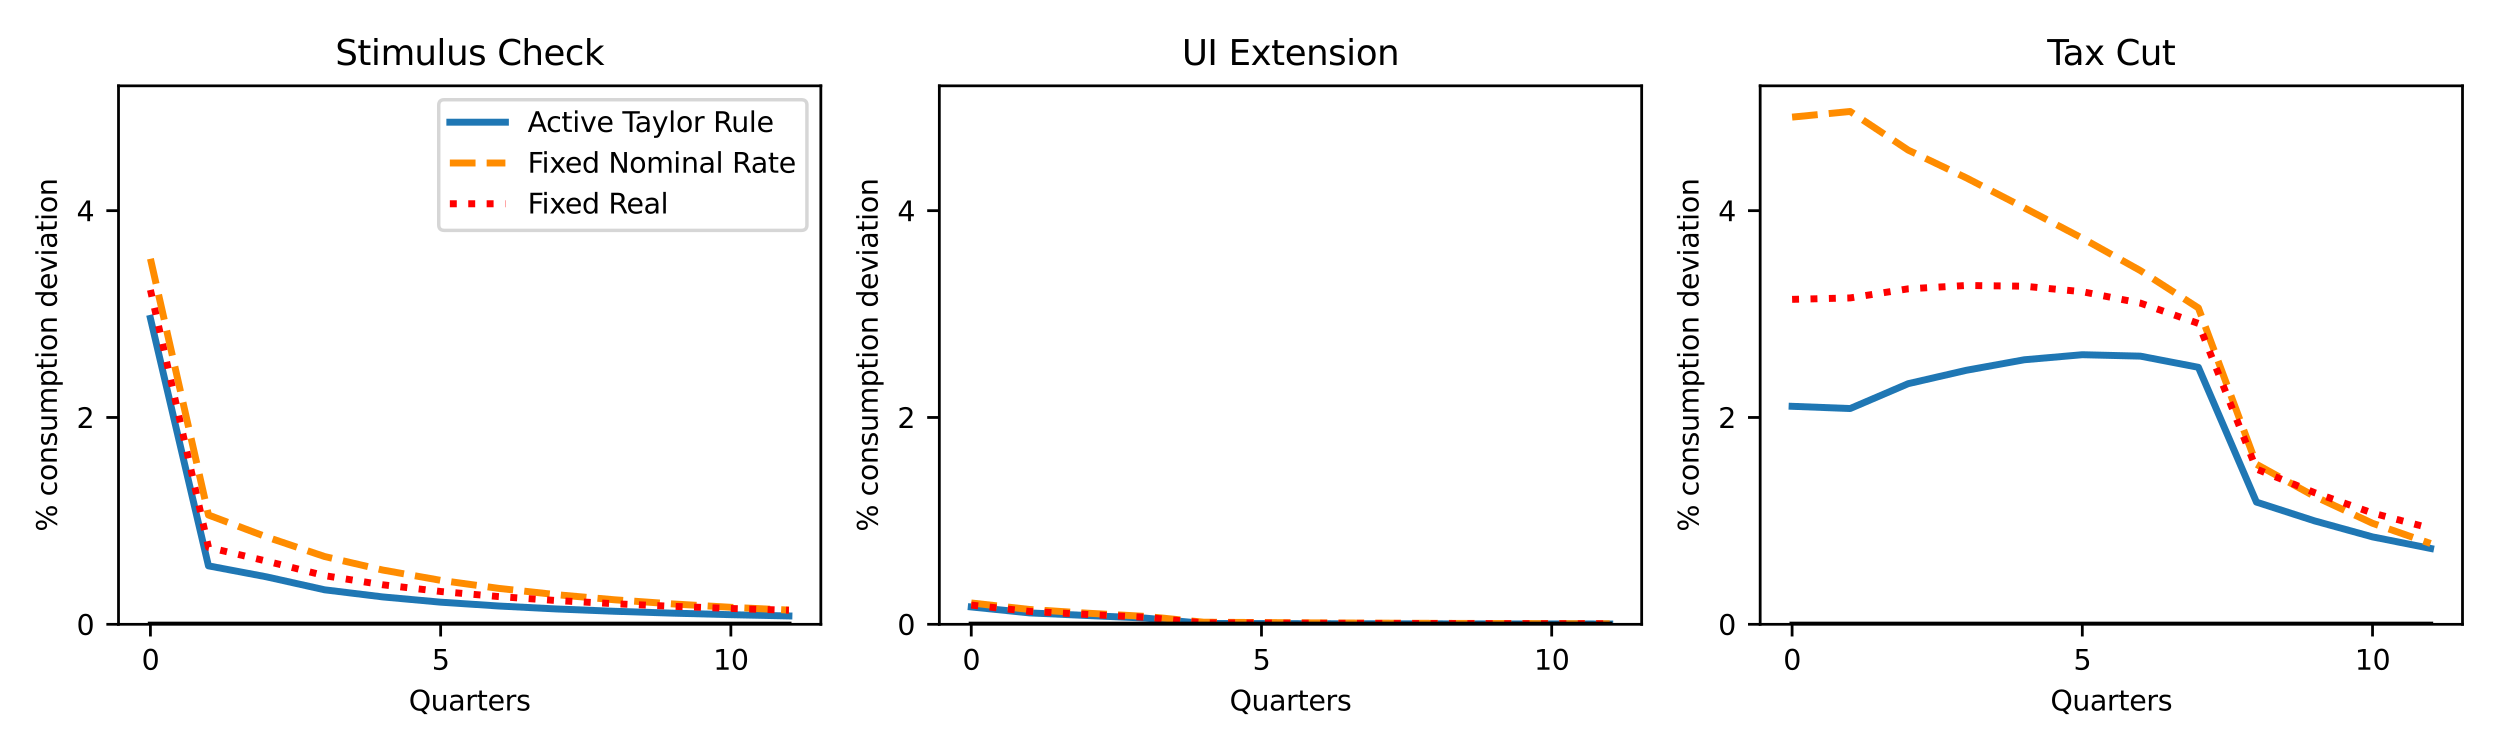 <?xml version="1.0" encoding="utf-8" standalone="no"?>
<!DOCTYPE svg PUBLIC "-//W3C//DTD SVG 1.1//EN"
  "http://www.w3.org/Graphics/SVG/1.1/DTD/svg11.dtd">
<svg xmlns:xlink="http://www.w3.org/1999/xlink" width="720pt" height="216pt" viewBox="0 0 720 216" xmlns="http://www.w3.org/2000/svg" version="1.1">
 <defs>
  <style type="text/css">*{stroke-linejoin: round; stroke-linecap: butt}</style>
 </defs>
 <g id="figure_1">
  <g id="patch_1">
   <path d="M 0 216 
L 720 216 
L 720 0 
L 0 0 
z
" style="fill: #ffffff"/>
  </g>
  <g id="axes_1">
   <g id="patch_2">
    <path d="M 34.13 179.8 
L 236.4 179.8 
L 236.4 24.72 
L 34.13 24.72 
z
" style="fill: #ffffff"/>
   </g>
   <g id="matplotlib.axis_1">
    <g id="xtick_1">
     <g id="line2d_1">
      <defs>
       <path id="m178f4f222a" d="M 0 0 
L 0 3.5 
" style="stroke: #000000; stroke-width: 0.8"/>
      </defs>
      <g>
       <use xlink:href="#m178f4f222a" x="43.324" y="179.8" style="stroke: #000000; stroke-width: 0.8"/>
      </g>
     </g>
     <g id="text_1">
      <!-- 0 -->
      <g transform="translate(40.779 192.879) scale(0.08 -0.08)">
       <defs>
        <path id="DejaVuSans-30" d="M 2034 4250 
Q 1547 4250 1301 3770 
Q 1056 3291 1056 2328 
Q 1056 1369 1301 889 
Q 1547 409 2034 409 
Q 2525 409 2770 889 
Q 3016 1369 3016 2328 
Q 3016 3291 2770 3770 
Q 2525 4250 2034 4250 
z
M 2034 4750 
Q 2819 4750 3233 4129 
Q 3647 3509 3647 2328 
Q 3647 1150 3233 529 
Q 2819 -91 2034 -91 
Q 1250 -91 836 529 
Q 422 1150 422 2328 
Q 422 3509 836 4129 
Q 1250 4750 2034 4750 
z
" transform="scale(0.016)"/>
       </defs>
       <use xlink:href="#DejaVuSans-30"/>
      </g>
     </g>
    </g>
    <g id="xtick_2">
     <g id="line2d_2">
      <g>
       <use xlink:href="#m178f4f222a" x="126.907" y="179.8" style="stroke: #000000; stroke-width: 0.8"/>
      </g>
     </g>
     <g id="text_2">
      <!-- 5 -->
      <g transform="translate(124.362 192.879) scale(0.08 -0.08)">
       <defs>
        <path id="DejaVuSans-35" d="M 691 4666 
L 3169 4666 
L 3169 4134 
L 1269 4134 
L 1269 2991 
Q 1406 3038 1543 3061 
Q 1681 3084 1819 3084 
Q 2600 3084 3056 2656 
Q 3513 2228 3513 1497 
Q 3513 744 3044 326 
Q 2575 -91 1722 -91 
Q 1428 -91 1123 -41 
Q 819 9 494 109 
L 494 744 
Q 775 591 1075 516 
Q 1375 441 1709 441 
Q 2250 441 2565 725 
Q 2881 1009 2881 1497 
Q 2881 1984 2565 2268 
Q 2250 2553 1709 2553 
Q 1456 2553 1204 2497 
Q 953 2441 691 2322 
L 691 4666 
z
" transform="scale(0.016)"/>
       </defs>
       <use xlink:href="#DejaVuSans-35"/>
      </g>
     </g>
    </g>
    <g id="xtick_3">
     <g id="line2d_3">
      <g>
       <use xlink:href="#m178f4f222a" x="210.489" y="179.8" style="stroke: #000000; stroke-width: 0.8"/>
      </g>
     </g>
     <g id="text_3">
      <!-- 10 -->
      <g transform="translate(205.399 192.879) scale(0.08 -0.08)">
       <defs>
        <path id="DejaVuSans-31" d="M 794 531 
L 1825 531 
L 1825 4091 
L 703 3866 
L 703 4441 
L 1819 4666 
L 2450 4666 
L 2450 531 
L 3481 531 
L 3481 0 
L 794 0 
L 794 531 
z
" transform="scale(0.016)"/>
       </defs>
       <use xlink:href="#DejaVuSans-31"/>
       <use xlink:href="#DejaVuSans-30" transform="translate(63.623 0)"/>
      </g>
     </g>
    </g>
    <g id="text_4">
     <!-- Quarters -->
     <g transform="translate(117.728 204.621) scale(0.08 -0.08)">
      <defs>
       <path id="DejaVuSans-51" d="M 2522 4238 
Q 1834 4238 1429 3725 
Q 1025 3213 1025 2328 
Q 1025 1447 1429 934 
Q 1834 422 2522 422 
Q 3209 422 3611 934 
Q 4013 1447 4013 2328 
Q 4013 3213 3611 3725 
Q 3209 4238 2522 4238 
z
M 3406 84 
L 4238 -825 
L 3475 -825 
L 2784 -78 
Q 2681 -84 2626 -87 
Q 2572 -91 2522 -91 
Q 1538 -91 948 567 
Q 359 1225 359 2328 
Q 359 3434 948 4092 
Q 1538 4750 2522 4750 
Q 3503 4750 4090 4092 
Q 4678 3434 4678 2328 
Q 4678 1516 4351 937 
Q 4025 359 3406 84 
z
" transform="scale(0.016)"/>
       <path id="DejaVuSans-75" d="M 544 1381 
L 544 3500 
L 1119 3500 
L 1119 1403 
Q 1119 906 1312 657 
Q 1506 409 1894 409 
Q 2359 409 2629 706 
Q 2900 1003 2900 1516 
L 2900 3500 
L 3475 3500 
L 3475 0 
L 2900 0 
L 2900 538 
Q 2691 219 2414 64 
Q 2138 -91 1772 -91 
Q 1169 -91 856 284 
Q 544 659 544 1381 
z
M 1991 3584 
L 1991 3584 
z
" transform="scale(0.016)"/>
       <path id="DejaVuSans-61" d="M 2194 1759 
Q 1497 1759 1228 1600 
Q 959 1441 959 1056 
Q 959 750 1161 570 
Q 1363 391 1709 391 
Q 2188 391 2477 730 
Q 2766 1069 2766 1631 
L 2766 1759 
L 2194 1759 
z
M 3341 1997 
L 3341 0 
L 2766 0 
L 2766 531 
Q 2569 213 2275 61 
Q 1981 -91 1556 -91 
Q 1019 -91 701 211 
Q 384 513 384 1019 
Q 384 1609 779 1909 
Q 1175 2209 1959 2209 
L 2766 2209 
L 2766 2266 
Q 2766 2663 2505 2880 
Q 2244 3097 1772 3097 
Q 1472 3097 1187 3025 
Q 903 2953 641 2809 
L 641 3341 
Q 956 3463 1253 3523 
Q 1550 3584 1831 3584 
Q 2591 3584 2966 3190 
Q 3341 2797 3341 1997 
z
" transform="scale(0.016)"/>
       <path id="DejaVuSans-72" d="M 2631 2963 
Q 2534 3019 2420 3045 
Q 2306 3072 2169 3072 
Q 1681 3072 1420 2755 
Q 1159 2438 1159 1844 
L 1159 0 
L 581 0 
L 581 3500 
L 1159 3500 
L 1159 2956 
Q 1341 3275 1631 3429 
Q 1922 3584 2338 3584 
Q 2397 3584 2469 3576 
Q 2541 3569 2628 3553 
L 2631 2963 
z
" transform="scale(0.016)"/>
       <path id="DejaVuSans-74" d="M 1172 4494 
L 1172 3500 
L 2356 3500 
L 2356 3053 
L 1172 3053 
L 1172 1153 
Q 1172 725 1289 603 
Q 1406 481 1766 481 
L 2356 481 
L 2356 0 
L 1766 0 
Q 1100 0 847 248 
Q 594 497 594 1153 
L 594 3053 
L 172 3053 
L 172 3500 
L 594 3500 
L 594 4494 
L 1172 4494 
z
" transform="scale(0.016)"/>
       <path id="DejaVuSans-65" d="M 3597 1894 
L 3597 1613 
L 953 1613 
Q 991 1019 1311 708 
Q 1631 397 2203 397 
Q 2534 397 2845 478 
Q 3156 559 3463 722 
L 3463 178 
Q 3153 47 2828 -22 
Q 2503 -91 2169 -91 
Q 1331 -91 842 396 
Q 353 884 353 1716 
Q 353 2575 817 3079 
Q 1281 3584 2069 3584 
Q 2775 3584 3186 3129 
Q 3597 2675 3597 1894 
z
M 3022 2063 
Q 3016 2534 2758 2815 
Q 2500 3097 2075 3097 
Q 1594 3097 1305 2825 
Q 1016 2553 972 2059 
L 3022 2063 
z
" transform="scale(0.016)"/>
       <path id="DejaVuSans-73" d="M 2834 3397 
L 2834 2853 
Q 2591 2978 2328 3040 
Q 2066 3103 1784 3103 
Q 1356 3103 1142 2972 
Q 928 2841 928 2578 
Q 928 2378 1081 2264 
Q 1234 2150 1697 2047 
L 1894 2003 
Q 2506 1872 2764 1633 
Q 3022 1394 3022 966 
Q 3022 478 2636 193 
Q 2250 -91 1575 -91 
Q 1294 -91 989 -36 
Q 684 19 347 128 
L 347 722 
Q 666 556 975 473 
Q 1284 391 1588 391 
Q 1994 391 2212 530 
Q 2431 669 2431 922 
Q 2431 1156 2273 1281 
Q 2116 1406 1581 1522 
L 1381 1569 
Q 847 1681 609 1914 
Q 372 2147 372 2553 
Q 372 3047 722 3315 
Q 1072 3584 1716 3584 
Q 2034 3584 2315 3537 
Q 2597 3491 2834 3397 
z
" transform="scale(0.016)"/>
      </defs>
      <use xlink:href="#DejaVuSans-51"/>
      <use xlink:href="#DejaVuSans-75" transform="translate(78.711 0)"/>
      <use xlink:href="#DejaVuSans-61" transform="translate(142.09 0)"/>
      <use xlink:href="#DejaVuSans-72" transform="translate(203.369 0)"/>
      <use xlink:href="#DejaVuSans-74" transform="translate(244.482 0)"/>
      <use xlink:href="#DejaVuSans-65" transform="translate(283.691 0)"/>
      <use xlink:href="#DejaVuSans-72" transform="translate(345.215 0)"/>
      <use xlink:href="#DejaVuSans-73" transform="translate(386.328 0)"/>
     </g>
    </g>
   </g>
   <g id="matplotlib.axis_2">
    <g id="ytick_1">
     <g id="line2d_4">
      <defs>
       <path id="m75ae67ee2a" d="M 0 0 
L -3.5 0 
" style="stroke: #000000; stroke-width: 0.8"/>
      </defs>
      <g>
       <use xlink:href="#m75ae67ee2a" x="34.13" y="179.8" style="stroke: #000000; stroke-width: 0.8"/>
      </g>
     </g>
     <g id="text_5">
      <!-- 0 -->
      <g transform="translate(22.04 182.839) scale(0.08 -0.08)">
       <use xlink:href="#DejaVuSans-30"/>
      </g>
     </g>
    </g>
    <g id="ytick_2">
     <g id="line2d_5">
      <g>
       <use xlink:href="#m75ae67ee2a" x="34.13" y="120.234" style="stroke: #000000; stroke-width: 0.8"/>
      </g>
     </g>
     <g id="text_6">
      <!-- 2 -->
      <g transform="translate(22.04 123.273) scale(0.08 -0.08)">
       <defs>
        <path id="DejaVuSans-32" d="M 1228 531 
L 3431 531 
L 3431 0 
L 469 0 
L 469 531 
Q 828 903 1448 1529 
Q 2069 2156 2228 2338 
Q 2531 2678 2651 2914 
Q 2772 3150 2772 3378 
Q 2772 3750 2511 3984 
Q 2250 4219 1831 4219 
Q 1534 4219 1204 4116 
Q 875 4013 500 3803 
L 500 4441 
Q 881 4594 1212 4672 
Q 1544 4750 1819 4750 
Q 2544 4750 2975 4387 
Q 3406 4025 3406 3419 
Q 3406 3131 3298 2873 
Q 3191 2616 2906 2266 
Q 2828 2175 2409 1742 
Q 1991 1309 1228 531 
z
" transform="scale(0.016)"/>
       </defs>
       <use xlink:href="#DejaVuSans-32"/>
      </g>
     </g>
    </g>
    <g id="ytick_3">
     <g id="line2d_6">
      <g>
       <use xlink:href="#m75ae67ee2a" x="34.13" y="60.668" style="stroke: #000000; stroke-width: 0.8"/>
      </g>
     </g>
     <g id="text_7">
      <!-- 4 -->
      <g transform="translate(22.04 63.707) scale(0.08 -0.08)">
       <defs>
        <path id="DejaVuSans-34" d="M 2419 4116 
L 825 1625 
L 2419 1625 
L 2419 4116 
z
M 2253 4666 
L 3047 4666 
L 3047 1625 
L 3713 1625 
L 3713 1100 
L 3047 1100 
L 3047 0 
L 2419 0 
L 2419 1100 
L 313 1100 
L 313 1709 
L 2253 4666 
z
" transform="scale(0.016)"/>
       </defs>
       <use xlink:href="#DejaVuSans-34"/>
      </g>
     </g>
    </g>
    <g id="text_8">
     <!-- % consumption deviation -->
     <g transform="translate(16.376 153.094) rotate(-90) scale(0.08 -0.08)">
      <defs>
       <path id="DejaVuSans-25" d="M 4653 2053 
Q 4381 2053 4226 1822 
Q 4072 1591 4072 1178 
Q 4072 772 4226 539 
Q 4381 306 4653 306 
Q 4919 306 5073 539 
Q 5228 772 5228 1178 
Q 5228 1588 5073 1820 
Q 4919 2053 4653 2053 
z
M 4653 2450 
Q 5147 2450 5437 2106 
Q 5728 1763 5728 1178 
Q 5728 594 5436 251 
Q 5144 -91 4653 -91 
Q 4153 -91 3862 251 
Q 3572 594 3572 1178 
Q 3572 1766 3864 2108 
Q 4156 2450 4653 2450 
z
M 1428 4353 
Q 1159 4353 1004 4120 
Q 850 3888 850 3481 
Q 850 3069 1003 2837 
Q 1156 2606 1428 2606 
Q 1700 2606 1854 2837 
Q 2009 3069 2009 3481 
Q 2009 3884 1853 4118 
Q 1697 4353 1428 4353 
z
M 4250 4750 
L 4750 4750 
L 1831 -91 
L 1331 -91 
L 4250 4750 
z
M 1428 4750 
Q 1922 4750 2215 4408 
Q 2509 4066 2509 3481 
Q 2509 2891 2217 2550 
Q 1925 2209 1428 2209 
Q 931 2209 642 2551 
Q 353 2894 353 3481 
Q 353 4063 643 4406 
Q 934 4750 1428 4750 
z
" transform="scale(0.016)"/>
       <path id="DejaVuSans-20" transform="scale(0.016)"/>
       <path id="DejaVuSans-63" d="M 3122 3366 
L 3122 2828 
Q 2878 2963 2633 3030 
Q 2388 3097 2138 3097 
Q 1578 3097 1268 2742 
Q 959 2388 959 1747 
Q 959 1106 1268 751 
Q 1578 397 2138 397 
Q 2388 397 2633 464 
Q 2878 531 3122 666 
L 3122 134 
Q 2881 22 2623 -34 
Q 2366 -91 2075 -91 
Q 1284 -91 818 406 
Q 353 903 353 1747 
Q 353 2603 823 3093 
Q 1294 3584 2113 3584 
Q 2378 3584 2631 3529 
Q 2884 3475 3122 3366 
z
" transform="scale(0.016)"/>
       <path id="DejaVuSans-6f" d="M 1959 3097 
Q 1497 3097 1228 2736 
Q 959 2375 959 1747 
Q 959 1119 1226 758 
Q 1494 397 1959 397 
Q 2419 397 2687 759 
Q 2956 1122 2956 1747 
Q 2956 2369 2687 2733 
Q 2419 3097 1959 3097 
z
M 1959 3584 
Q 2709 3584 3137 3096 
Q 3566 2609 3566 1747 
Q 3566 888 3137 398 
Q 2709 -91 1959 -91 
Q 1206 -91 779 398 
Q 353 888 353 1747 
Q 353 2609 779 3096 
Q 1206 3584 1959 3584 
z
" transform="scale(0.016)"/>
       <path id="DejaVuSans-6e" d="M 3513 2113 
L 3513 0 
L 2938 0 
L 2938 2094 
Q 2938 2591 2744 2837 
Q 2550 3084 2163 3084 
Q 1697 3084 1428 2787 
Q 1159 2491 1159 1978 
L 1159 0 
L 581 0 
L 581 3500 
L 1159 3500 
L 1159 2956 
Q 1366 3272 1645 3428 
Q 1925 3584 2291 3584 
Q 2894 3584 3203 3211 
Q 3513 2838 3513 2113 
z
" transform="scale(0.016)"/>
       <path id="DejaVuSans-6d" d="M 3328 2828 
Q 3544 3216 3844 3400 
Q 4144 3584 4550 3584 
Q 5097 3584 5394 3201 
Q 5691 2819 5691 2113 
L 5691 0 
L 5113 0 
L 5113 2094 
Q 5113 2597 4934 2840 
Q 4756 3084 4391 3084 
Q 3944 3084 3684 2787 
Q 3425 2491 3425 1978 
L 3425 0 
L 2847 0 
L 2847 2094 
Q 2847 2600 2669 2842 
Q 2491 3084 2119 3084 
Q 1678 3084 1418 2786 
Q 1159 2488 1159 1978 
L 1159 0 
L 581 0 
L 581 3500 
L 1159 3500 
L 1159 2956 
Q 1356 3278 1631 3431 
Q 1906 3584 2284 3584 
Q 2666 3584 2933 3390 
Q 3200 3197 3328 2828 
z
" transform="scale(0.016)"/>
       <path id="DejaVuSans-70" d="M 1159 525 
L 1159 -1331 
L 581 -1331 
L 581 3500 
L 1159 3500 
L 1159 2969 
Q 1341 3281 1617 3432 
Q 1894 3584 2278 3584 
Q 2916 3584 3314 3078 
Q 3713 2572 3713 1747 
Q 3713 922 3314 415 
Q 2916 -91 2278 -91 
Q 1894 -91 1617 61 
Q 1341 213 1159 525 
z
M 3116 1747 
Q 3116 2381 2855 2742 
Q 2594 3103 2138 3103 
Q 1681 3103 1420 2742 
Q 1159 2381 1159 1747 
Q 1159 1113 1420 752 
Q 1681 391 2138 391 
Q 2594 391 2855 752 
Q 3116 1113 3116 1747 
z
" transform="scale(0.016)"/>
       <path id="DejaVuSans-69" d="M 603 3500 
L 1178 3500 
L 1178 0 
L 603 0 
L 603 3500 
z
M 603 4863 
L 1178 4863 
L 1178 4134 
L 603 4134 
L 603 4863 
z
" transform="scale(0.016)"/>
       <path id="DejaVuSans-64" d="M 2906 2969 
L 2906 4863 
L 3481 4863 
L 3481 0 
L 2906 0 
L 2906 525 
Q 2725 213 2448 61 
Q 2172 -91 1784 -91 
Q 1150 -91 751 415 
Q 353 922 353 1747 
Q 353 2572 751 3078 
Q 1150 3584 1784 3584 
Q 2172 3584 2448 3432 
Q 2725 3281 2906 2969 
z
M 947 1747 
Q 947 1113 1208 752 
Q 1469 391 1925 391 
Q 2381 391 2643 752 
Q 2906 1113 2906 1747 
Q 2906 2381 2643 2742 
Q 2381 3103 1925 3103 
Q 1469 3103 1208 2742 
Q 947 2381 947 1747 
z
" transform="scale(0.016)"/>
       <path id="DejaVuSans-76" d="M 191 3500 
L 800 3500 
L 1894 563 
L 2988 3500 
L 3597 3500 
L 2284 0 
L 1503 0 
L 191 3500 
z
" transform="scale(0.016)"/>
      </defs>
      <use xlink:href="#DejaVuSans-25"/>
      <use xlink:href="#DejaVuSans-20" transform="translate(95.02 0)"/>
      <use xlink:href="#DejaVuSans-63" transform="translate(126.807 0)"/>
      <use xlink:href="#DejaVuSans-6f" transform="translate(181.787 0)"/>
      <use xlink:href="#DejaVuSans-6e" transform="translate(242.969 0)"/>
      <use xlink:href="#DejaVuSans-73" transform="translate(306.348 0)"/>
      <use xlink:href="#DejaVuSans-75" transform="translate(358.447 0)"/>
      <use xlink:href="#DejaVuSans-6d" transform="translate(421.826 0)"/>
      <use xlink:href="#DejaVuSans-70" transform="translate(519.238 0)"/>
      <use xlink:href="#DejaVuSans-74" transform="translate(582.715 0)"/>
      <use xlink:href="#DejaVuSans-69" transform="translate(621.924 0)"/>
      <use xlink:href="#DejaVuSans-6f" transform="translate(649.707 0)"/>
      <use xlink:href="#DejaVuSans-6e" transform="translate(710.889 0)"/>
      <use xlink:href="#DejaVuSans-20" transform="translate(774.268 0)"/>
      <use xlink:href="#DejaVuSans-64" transform="translate(806.055 0)"/>
      <use xlink:href="#DejaVuSans-65" transform="translate(869.531 0)"/>
      <use xlink:href="#DejaVuSans-76" transform="translate(931.055 0)"/>
      <use xlink:href="#DejaVuSans-69" transform="translate(990.234 0)"/>
      <use xlink:href="#DejaVuSans-61" transform="translate(1018.018 0)"/>
      <use xlink:href="#DejaVuSans-74" transform="translate(1079.297 0)"/>
      <use xlink:href="#DejaVuSans-69" transform="translate(1118.506 0)"/>
      <use xlink:href="#DejaVuSans-6f" transform="translate(1146.289 0)"/>
      <use xlink:href="#DejaVuSans-6e" transform="translate(1207.471 0)"/>
     </g>
    </g>
   </g>
   <g id="line2d_7">
    <path d="M 43.324 91.685 
L 60.041 162.971 
L 76.757 166.133 
L 93.474 169.864 
L 110.19 171.91 
L 126.907 173.429 
L 143.623 174.533 
L 160.34 175.384 
L 177.056 176.053 
L 193.773 176.592 
L 210.489 177.031 
L 227.206 177.396 
" clip-path="url(#pc95a30861e)" style="fill: none; stroke: #1f77b4; stroke-width: 2; stroke-linecap: square"/>
   </g>
   <g id="line2d_8">
    <path d="M 43.324 74.518 
L 60.041 148.324 
L 76.757 154.648 
L 93.474 160.277 
L 110.19 164.167 
L 126.907 167.141 
L 143.623 169.447 
L 160.34 171.275 
L 177.056 172.743 
L 193.773 173.932 
L 210.489 174.904 
L 227.206 175.702 
" clip-path="url(#pc95a30861e)" style="fill: none; stroke-dasharray: 7.4,3.2; stroke-dashoffset: 0; stroke: #ff8c00; stroke-width: 2"/>
   </g>
   <g id="line2d_9">
    <path d="M 43.324 83.501 
L 60.041 157.652 
L 76.757 161.601 
L 93.474 165.787 
L 110.19 168.411 
L 126.907 170.351 
L 143.623 171.815 
L 160.34 172.96 
L 177.056 173.876 
L 193.773 174.621 
L 210.489 175.237 
L 227.206 175.751 
" clip-path="url(#pc95a30861e)" style="fill: none; stroke-dasharray: 2,3.3; stroke-dashoffset: 0; stroke: #ff0000; stroke-width: 2"/>
   </g>
   <g id="line2d_10">
    <path d="M 43.324 179.8 
L 60.041 179.8 
L 76.757 179.8 
L 93.474 179.8 
L 110.19 179.8 
L 126.907 179.8 
L 143.623 179.8 
L 160.34 179.8 
L 177.056 179.8 
L 193.773 179.8 
L 210.489 179.8 
L 227.206 179.8 
" clip-path="url(#pc95a30861e)" style="fill: none; stroke: #000000; stroke-width: 1.5; stroke-linecap: square"/>
   </g>
   <g id="patch_3">
    <path d="M 34.13 179.8 
L 34.13 24.72 
" style="fill: none; stroke: #000000; stroke-width: 0.8; stroke-linejoin: miter; stroke-linecap: square"/>
   </g>
   <g id="patch_4">
    <path d="M 236.4 179.8 
L 236.4 24.72 
" style="fill: none; stroke: #000000; stroke-width: 0.8; stroke-linejoin: miter; stroke-linecap: square"/>
   </g>
   <g id="patch_5">
    <path d="M 34.13 179.8 
L 236.4 179.8 
" style="fill: none; stroke: #000000; stroke-width: 0.8; stroke-linejoin: miter; stroke-linecap: square"/>
   </g>
   <g id="patch_6">
    <path d="M 34.13 24.72 
L 236.4 24.72 
" style="fill: none; stroke: #000000; stroke-width: 0.8; stroke-linejoin: miter; stroke-linecap: square"/>
   </g>
   <g id="text_9">
    <!-- Stimulus Check -->
    <g transform="translate(96.57 18.72) scale(0.1 -0.1)">
     <defs>
      <path id="DejaVuSans-53" d="M 3425 4513 
L 3425 3897 
Q 3066 4069 2747 4153 
Q 2428 4238 2131 4238 
Q 1616 4238 1336 4038 
Q 1056 3838 1056 3469 
Q 1056 3159 1242 3001 
Q 1428 2844 1947 2747 
L 2328 2669 
Q 3034 2534 3370 2195 
Q 3706 1856 3706 1288 
Q 3706 609 3251 259 
Q 2797 -91 1919 -91 
Q 1588 -91 1214 -16 
Q 841 59 441 206 
L 441 856 
Q 825 641 1194 531 
Q 1563 422 1919 422 
Q 2459 422 2753 634 
Q 3047 847 3047 1241 
Q 3047 1584 2836 1778 
Q 2625 1972 2144 2069 
L 1759 2144 
Q 1053 2284 737 2584 
Q 422 2884 422 3419 
Q 422 4038 858 4394 
Q 1294 4750 2059 4750 
Q 2388 4750 2728 4690 
Q 3069 4631 3425 4513 
z
" transform="scale(0.016)"/>
      <path id="DejaVuSans-6c" d="M 603 4863 
L 1178 4863 
L 1178 0 
L 603 0 
L 603 4863 
z
" transform="scale(0.016)"/>
      <path id="DejaVuSans-43" d="M 4122 4306 
L 4122 3641 
Q 3803 3938 3442 4084 
Q 3081 4231 2675 4231 
Q 1875 4231 1450 3742 
Q 1025 3253 1025 2328 
Q 1025 1406 1450 917 
Q 1875 428 2675 428 
Q 3081 428 3442 575 
Q 3803 722 4122 1019 
L 4122 359 
Q 3791 134 3420 21 
Q 3050 -91 2638 -91 
Q 1578 -91 968 557 
Q 359 1206 359 2328 
Q 359 3453 968 4101 
Q 1578 4750 2638 4750 
Q 3056 4750 3426 4639 
Q 3797 4528 4122 4306 
z
" transform="scale(0.016)"/>
      <path id="DejaVuSans-68" d="M 3513 2113 
L 3513 0 
L 2938 0 
L 2938 2094 
Q 2938 2591 2744 2837 
Q 2550 3084 2163 3084 
Q 1697 3084 1428 2787 
Q 1159 2491 1159 1978 
L 1159 0 
L 581 0 
L 581 4863 
L 1159 4863 
L 1159 2956 
Q 1366 3272 1645 3428 
Q 1925 3584 2291 3584 
Q 2894 3584 3203 3211 
Q 3513 2838 3513 2113 
z
" transform="scale(0.016)"/>
      <path id="DejaVuSans-6b" d="M 581 4863 
L 1159 4863 
L 1159 1991 
L 2875 3500 
L 3609 3500 
L 1753 1863 
L 3688 0 
L 2938 0 
L 1159 1709 
L 1159 0 
L 581 0 
L 581 4863 
z
" transform="scale(0.016)"/>
     </defs>
     <use xlink:href="#DejaVuSans-53"/>
     <use xlink:href="#DejaVuSans-74" transform="translate(63.477 0)"/>
     <use xlink:href="#DejaVuSans-69" transform="translate(102.686 0)"/>
     <use xlink:href="#DejaVuSans-6d" transform="translate(130.469 0)"/>
     <use xlink:href="#DejaVuSans-75" transform="translate(227.881 0)"/>
     <use xlink:href="#DejaVuSans-6c" transform="translate(291.26 0)"/>
     <use xlink:href="#DejaVuSans-75" transform="translate(319.043 0)"/>
     <use xlink:href="#DejaVuSans-73" transform="translate(382.422 0)"/>
     <use xlink:href="#DejaVuSans-20" transform="translate(434.521 0)"/>
     <use xlink:href="#DejaVuSans-43" transform="translate(466.309 0)"/>
     <use xlink:href="#DejaVuSans-68" transform="translate(536.133 0)"/>
     <use xlink:href="#DejaVuSans-65" transform="translate(599.512 0)"/>
     <use xlink:href="#DejaVuSans-63" transform="translate(661.035 0)"/>
     <use xlink:href="#DejaVuSans-6b" transform="translate(716.016 0)"/>
    </g>
   </g>
   <g id="legend_1">
    <g id="patch_7">
     <path d="M 127.955 66.347 
L 230.8 66.347 
Q 232.4 66.347 232.4 64.748 
L 232.4 30.32 
Q 232.4 28.72 230.8 28.72 
L 127.955 28.72 
Q 126.355 28.72 126.355 30.32 
L 126.355 64.748 
Q 126.355 66.347 127.955 66.347 
z
" style="fill: #ffffff; opacity: 0.8; stroke: #cccccc; stroke-linejoin: miter"/>
    </g>
    <g id="line2d_11">
     <path d="M 129.555 35.199 
L 137.555 35.199 
L 145.555 35.199 
" style="fill: none; stroke: #1f77b4; stroke-width: 2; stroke-linecap: square"/>
    </g>
    <g id="text_10">
     <!-- Active Taylor Rule -->
     <g transform="translate(151.955 37.999) scale(0.08 -0.08)">
      <defs>
       <path id="DejaVuSans-41" d="M 2188 4044 
L 1331 1722 
L 3047 1722 
L 2188 4044 
z
M 1831 4666 
L 2547 4666 
L 4325 0 
L 3669 0 
L 3244 1197 
L 1141 1197 
L 716 0 
L 50 0 
L 1831 4666 
z
" transform="scale(0.016)"/>
       <path id="DejaVuSans-54" d="M -19 4666 
L 3928 4666 
L 3928 4134 
L 2272 4134 
L 2272 0 
L 1638 0 
L 1638 4134 
L -19 4134 
L -19 4666 
z
" transform="scale(0.016)"/>
       <path id="DejaVuSans-79" d="M 2059 -325 
Q 1816 -950 1584 -1140 
Q 1353 -1331 966 -1331 
L 506 -1331 
L 506 -850 
L 844 -850 
Q 1081 -850 1212 -737 
Q 1344 -625 1503 -206 
L 1606 56 
L 191 3500 
L 800 3500 
L 1894 763 
L 2988 3500 
L 3597 3500 
L 2059 -325 
z
" transform="scale(0.016)"/>
       <path id="DejaVuSans-52" d="M 2841 2188 
Q 3044 2119 3236 1894 
Q 3428 1669 3622 1275 
L 4263 0 
L 3584 0 
L 2988 1197 
Q 2756 1666 2539 1819 
Q 2322 1972 1947 1972 
L 1259 1972 
L 1259 0 
L 628 0 
L 628 4666 
L 2053 4666 
Q 2853 4666 3247 4331 
Q 3641 3997 3641 3322 
Q 3641 2881 3436 2590 
Q 3231 2300 2841 2188 
z
M 1259 4147 
L 1259 2491 
L 2053 2491 
Q 2509 2491 2742 2702 
Q 2975 2913 2975 3322 
Q 2975 3731 2742 3939 
Q 2509 4147 2053 4147 
L 1259 4147 
z
" transform="scale(0.016)"/>
      </defs>
      <use xlink:href="#DejaVuSans-41"/>
      <use xlink:href="#DejaVuSans-63" transform="translate(66.658 0)"/>
      <use xlink:href="#DejaVuSans-74" transform="translate(121.639 0)"/>
      <use xlink:href="#DejaVuSans-69" transform="translate(160.848 0)"/>
      <use xlink:href="#DejaVuSans-76" transform="translate(188.631 0)"/>
      <use xlink:href="#DejaVuSans-65" transform="translate(247.811 0)"/>
      <use xlink:href="#DejaVuSans-20" transform="translate(309.334 0)"/>
      <use xlink:href="#DejaVuSans-54" transform="translate(341.121 0)"/>
      <use xlink:href="#DejaVuSans-61" transform="translate(385.705 0)"/>
      <use xlink:href="#DejaVuSans-79" transform="translate(446.984 0)"/>
      <use xlink:href="#DejaVuSans-6c" transform="translate(506.164 0)"/>
      <use xlink:href="#DejaVuSans-6f" transform="translate(533.947 0)"/>
      <use xlink:href="#DejaVuSans-72" transform="translate(595.129 0)"/>
      <use xlink:href="#DejaVuSans-20" transform="translate(636.242 0)"/>
      <use xlink:href="#DejaVuSans-52" transform="translate(668.029 0)"/>
      <use xlink:href="#DejaVuSans-75" transform="translate(733.012 0)"/>
      <use xlink:href="#DejaVuSans-6c" transform="translate(796.391 0)"/>
      <use xlink:href="#DejaVuSans-65" transform="translate(824.174 0)"/>
     </g>
    </g>
    <g id="line2d_12">
     <path d="M 129.555 46.941 
L 137.555 46.941 
L 145.555 46.941 
" style="fill: none; stroke-dasharray: 7.4,3.2; stroke-dashoffset: 0; stroke: #ff8c00; stroke-width: 2"/>
    </g>
    <g id="text_11">
     <!-- Fixed Nominal Rate -->
     <g transform="translate(151.955 49.741) scale(0.08 -0.08)">
      <defs>
       <path id="DejaVuSans-46" d="M 628 4666 
L 3309 4666 
L 3309 4134 
L 1259 4134 
L 1259 2759 
L 3109 2759 
L 3109 2228 
L 1259 2228 
L 1259 0 
L 628 0 
L 628 4666 
z
" transform="scale(0.016)"/>
       <path id="DejaVuSans-78" d="M 3513 3500 
L 2247 1797 
L 3578 0 
L 2900 0 
L 1881 1375 
L 863 0 
L 184 0 
L 1544 1831 
L 300 3500 
L 978 3500 
L 1906 2253 
L 2834 3500 
L 3513 3500 
z
" transform="scale(0.016)"/>
       <path id="DejaVuSans-4e" d="M 628 4666 
L 1478 4666 
L 3547 763 
L 3547 4666 
L 4159 4666 
L 4159 0 
L 3309 0 
L 1241 3903 
L 1241 0 
L 628 0 
L 628 4666 
z
" transform="scale(0.016)"/>
      </defs>
      <use xlink:href="#DejaVuSans-46"/>
      <use xlink:href="#DejaVuSans-69" transform="translate(50.27 0)"/>
      <use xlink:href="#DejaVuSans-78" transform="translate(78.053 0)"/>
      <use xlink:href="#DejaVuSans-65" transform="translate(134.107 0)"/>
      <use xlink:href="#DejaVuSans-64" transform="translate(195.631 0)"/>
      <use xlink:href="#DejaVuSans-20" transform="translate(259.107 0)"/>
      <use xlink:href="#DejaVuSans-4e" transform="translate(290.895 0)"/>
      <use xlink:href="#DejaVuSans-6f" transform="translate(365.699 0)"/>
      <use xlink:href="#DejaVuSans-6d" transform="translate(426.881 0)"/>
      <use xlink:href="#DejaVuSans-69" transform="translate(524.293 0)"/>
      <use xlink:href="#DejaVuSans-6e" transform="translate(552.076 0)"/>
      <use xlink:href="#DejaVuSans-61" transform="translate(615.455 0)"/>
      <use xlink:href="#DejaVuSans-6c" transform="translate(676.734 0)"/>
      <use xlink:href="#DejaVuSans-20" transform="translate(704.518 0)"/>
      <use xlink:href="#DejaVuSans-52" transform="translate(736.305 0)"/>
      <use xlink:href="#DejaVuSans-61" transform="translate(803.537 0)"/>
      <use xlink:href="#DejaVuSans-74" transform="translate(864.816 0)"/>
      <use xlink:href="#DejaVuSans-65" transform="translate(904.025 0)"/>
     </g>
    </g>
    <g id="line2d_13">
     <path d="M 129.555 58.684 
L 137.555 58.684 
L 145.555 58.684 
" style="fill: none; stroke-dasharray: 2,3.3; stroke-dashoffset: 0; stroke: #ff0000; stroke-width: 2"/>
    </g>
    <g id="text_12">
     <!-- Fixed Real  -->
     <g transform="translate(151.955 61.484) scale(0.08 -0.08)">
      <use xlink:href="#DejaVuSans-46"/>
      <use xlink:href="#DejaVuSans-69" transform="translate(50.27 0)"/>
      <use xlink:href="#DejaVuSans-78" transform="translate(78.053 0)"/>
      <use xlink:href="#DejaVuSans-65" transform="translate(134.107 0)"/>
      <use xlink:href="#DejaVuSans-64" transform="translate(195.631 0)"/>
      <use xlink:href="#DejaVuSans-20" transform="translate(259.107 0)"/>
      <use xlink:href="#DejaVuSans-52" transform="translate(290.895 0)"/>
      <use xlink:href="#DejaVuSans-65" transform="translate(355.877 0)"/>
      <use xlink:href="#DejaVuSans-61" transform="translate(417.4 0)"/>
      <use xlink:href="#DejaVuSans-6c" transform="translate(478.68 0)"/>
      <use xlink:href="#DejaVuSans-20" transform="translate(506.463 0)"/>
     </g>
    </g>
   </g>
  </g>
  <g id="axes_2">
   <g id="patch_8">
    <path d="M 270.53 179.8 
L 472.8 179.8 
L 472.8 24.72 
L 270.53 24.72 
z
" style="fill: #ffffff"/>
   </g>
   <g id="matplotlib.axis_3">
    <g id="xtick_4">
     <g id="line2d_14">
      <g>
       <use xlink:href="#m178f4f222a" x="279.724" y="179.8" style="stroke: #000000; stroke-width: 0.8"/>
      </g>
     </g>
     <g id="text_13">
      <!-- 0 -->
      <g transform="translate(277.179 192.879) scale(0.08 -0.08)">
       <use xlink:href="#DejaVuSans-30"/>
      </g>
     </g>
    </g>
    <g id="xtick_5">
     <g id="line2d_15">
      <g>
       <use xlink:href="#m178f4f222a" x="363.307" y="179.8" style="stroke: #000000; stroke-width: 0.8"/>
      </g>
     </g>
     <g id="text_14">
      <!-- 5 -->
      <g transform="translate(360.762 192.879) scale(0.08 -0.08)">
       <use xlink:href="#DejaVuSans-35"/>
      </g>
     </g>
    </g>
    <g id="xtick_6">
     <g id="line2d_16">
      <g>
       <use xlink:href="#m178f4f222a" x="446.889" y="179.8" style="stroke: #000000; stroke-width: 0.8"/>
      </g>
     </g>
     <g id="text_15">
      <!-- 10 -->
      <g transform="translate(441.799 192.879) scale(0.08 -0.08)">
       <use xlink:href="#DejaVuSans-31"/>
       <use xlink:href="#DejaVuSans-30" transform="translate(63.623 0)"/>
      </g>
     </g>
    </g>
    <g id="text_16">
     <!-- Quarters -->
     <g transform="translate(354.128 204.621) scale(0.08 -0.08)">
      <use xlink:href="#DejaVuSans-51"/>
      <use xlink:href="#DejaVuSans-75" transform="translate(78.711 0)"/>
      <use xlink:href="#DejaVuSans-61" transform="translate(142.09 0)"/>
      <use xlink:href="#DejaVuSans-72" transform="translate(203.369 0)"/>
      <use xlink:href="#DejaVuSans-74" transform="translate(244.482 0)"/>
      <use xlink:href="#DejaVuSans-65" transform="translate(283.691 0)"/>
      <use xlink:href="#DejaVuSans-72" transform="translate(345.215 0)"/>
      <use xlink:href="#DejaVuSans-73" transform="translate(386.328 0)"/>
     </g>
    </g>
   </g>
   <g id="matplotlib.axis_4">
    <g id="ytick_4">
     <g id="line2d_17">
      <g>
       <use xlink:href="#m75ae67ee2a" x="270.53" y="179.8" style="stroke: #000000; stroke-width: 0.8"/>
      </g>
     </g>
     <g id="text_17">
      <!-- 0 -->
      <g transform="translate(258.44 182.839) scale(0.08 -0.08)">
       <use xlink:href="#DejaVuSans-30"/>
      </g>
     </g>
    </g>
    <g id="ytick_5">
     <g id="line2d_18">
      <g>
       <use xlink:href="#m75ae67ee2a" x="270.53" y="120.234" style="stroke: #000000; stroke-width: 0.8"/>
      </g>
     </g>
     <g id="text_18">
      <!-- 2 -->
      <g transform="translate(258.44 123.273) scale(0.08 -0.08)">
       <use xlink:href="#DejaVuSans-32"/>
      </g>
     </g>
    </g>
    <g id="ytick_6">
     <g id="line2d_19">
      <g>
       <use xlink:href="#m75ae67ee2a" x="270.53" y="60.668" style="stroke: #000000; stroke-width: 0.8"/>
      </g>
     </g>
     <g id="text_19">
      <!-- 4 -->
      <g transform="translate(258.44 63.707) scale(0.08 -0.08)">
       <use xlink:href="#DejaVuSans-34"/>
      </g>
     </g>
    </g>
    <g id="text_20">
     <!-- % consumption deviation -->
     <g transform="translate(252.776 153.094) rotate(-90) scale(0.08 -0.08)">
      <use xlink:href="#DejaVuSans-25"/>
      <use xlink:href="#DejaVuSans-20" transform="translate(95.02 0)"/>
      <use xlink:href="#DejaVuSans-63" transform="translate(126.807 0)"/>
      <use xlink:href="#DejaVuSans-6f" transform="translate(181.787 0)"/>
      <use xlink:href="#DejaVuSans-6e" transform="translate(242.969 0)"/>
      <use xlink:href="#DejaVuSans-73" transform="translate(306.348 0)"/>
      <use xlink:href="#DejaVuSans-75" transform="translate(358.447 0)"/>
      <use xlink:href="#DejaVuSans-6d" transform="translate(421.826 0)"/>
      <use xlink:href="#DejaVuSans-70" transform="translate(519.238 0)"/>
      <use xlink:href="#DejaVuSans-74" transform="translate(582.715 0)"/>
      <use xlink:href="#DejaVuSans-69" transform="translate(621.924 0)"/>
      <use xlink:href="#DejaVuSans-6f" transform="translate(649.707 0)"/>
      <use xlink:href="#DejaVuSans-6e" transform="translate(710.889 0)"/>
      <use xlink:href="#DejaVuSans-20" transform="translate(774.268 0)"/>
      <use xlink:href="#DejaVuSans-64" transform="translate(806.055 0)"/>
      <use xlink:href="#DejaVuSans-65" transform="translate(869.531 0)"/>
      <use xlink:href="#DejaVuSans-76" transform="translate(931.055 0)"/>
      <use xlink:href="#DejaVuSans-69" transform="translate(990.234 0)"/>
      <use xlink:href="#DejaVuSans-61" transform="translate(1018.018 0)"/>
      <use xlink:href="#DejaVuSans-74" transform="translate(1079.297 0)"/>
      <use xlink:href="#DejaVuSans-69" transform="translate(1118.506 0)"/>
      <use xlink:href="#DejaVuSans-6f" transform="translate(1146.289 0)"/>
      <use xlink:href="#DejaVuSans-6e" transform="translate(1207.471 0)"/>
     </g>
    </g>
   </g>
   <g id="line2d_20">
    <path d="M 279.724 174.804 
L 296.441 176.513 
L 313.157 177.271 
L 329.874 178.013 
L 346.59 179.541 
L 363.307 179.582 
L 380.023 179.623 
L 396.74 179.645 
L 413.456 179.664 
L 430.173 179.68 
L 446.889 179.695 
L 463.606 179.707 
" clip-path="url(#p8ccdfadc8c)" style="fill: none; stroke: #1f77b4; stroke-width: 2; stroke-linecap: square"/>
   </g>
   <g id="line2d_21">
    <path d="M 279.724 173.656 
L 296.441 175.523 
L 313.157 176.595 
L 329.874 177.516 
L 346.59 179.187 
L 363.307 179.293 
L 380.023 179.394 
L 396.74 179.462 
L 413.456 179.518 
L 430.173 179.564 
L 446.889 179.602 
L 463.606 179.633 
" clip-path="url(#p8ccdfadc8c)" style="fill: none; stroke-dasharray: 7.4,3.2; stroke-dashoffset: 0; stroke: #ff8c00; stroke-width: 2"/>
   </g>
   <g id="line2d_22">
    <path d="M 279.724 174.265 
L 296.441 176.084 
L 313.157 176.963 
L 329.874 177.776 
L 346.59 179.386 
L 363.307 179.441 
L 380.023 179.5 
L 396.74 179.536 
L 413.456 179.567 
L 430.173 179.592 
L 446.889 179.614 
L 463.606 179.633 
" clip-path="url(#p8ccdfadc8c)" style="fill: none; stroke-dasharray: 2,3.3; stroke-dashoffset: 0; stroke: #ff0000; stroke-width: 2"/>
   </g>
   <g id="line2d_23">
    <path d="M 279.724 179.8 
L 296.441 179.8 
L 313.157 179.8 
L 329.874 179.8 
L 346.59 179.8 
L 363.307 179.8 
L 380.023 179.8 
L 396.74 179.8 
L 413.456 179.8 
L 430.173 179.8 
L 446.889 179.8 
L 463.606 179.8 
" clip-path="url(#p8ccdfadc8c)" style="fill: none; stroke: #000000; stroke-width: 1.5; stroke-linecap: square"/>
   </g>
   <g id="patch_9">
    <path d="M 270.53 179.8 
L 270.53 24.72 
" style="fill: none; stroke: #000000; stroke-width: 0.8; stroke-linejoin: miter; stroke-linecap: square"/>
   </g>
   <g id="patch_10">
    <path d="M 472.8 179.8 
L 472.8 24.72 
" style="fill: none; stroke: #000000; stroke-width: 0.8; stroke-linejoin: miter; stroke-linecap: square"/>
   </g>
   <g id="patch_11">
    <path d="M 270.53 179.8 
L 472.8 179.8 
" style="fill: none; stroke: #000000; stroke-width: 0.8; stroke-linejoin: miter; stroke-linecap: square"/>
   </g>
   <g id="patch_12">
    <path d="M 270.53 24.72 
L 472.8 24.72 
" style="fill: none; stroke: #000000; stroke-width: 0.8; stroke-linejoin: miter; stroke-linecap: square"/>
   </g>
   <g id="text_21">
    <!-- UI Extension -->
    <g transform="translate(340.395 18.72) scale(0.1 -0.1)">
     <defs>
      <path id="DejaVuSans-55" d="M 556 4666 
L 1191 4666 
L 1191 1831 
Q 1191 1081 1462 751 
Q 1734 422 2344 422 
Q 2950 422 3222 751 
Q 3494 1081 3494 1831 
L 3494 4666 
L 4128 4666 
L 4128 1753 
Q 4128 841 3676 375 
Q 3225 -91 2344 -91 
Q 1459 -91 1007 375 
Q 556 841 556 1753 
L 556 4666 
z
" transform="scale(0.016)"/>
      <path id="DejaVuSans-49" d="M 628 4666 
L 1259 4666 
L 1259 0 
L 628 0 
L 628 4666 
z
" transform="scale(0.016)"/>
      <path id="DejaVuSans-45" d="M 628 4666 
L 3578 4666 
L 3578 4134 
L 1259 4134 
L 1259 2753 
L 3481 2753 
L 3481 2222 
L 1259 2222 
L 1259 531 
L 3634 531 
L 3634 0 
L 628 0 
L 628 4666 
z
" transform="scale(0.016)"/>
     </defs>
     <use xlink:href="#DejaVuSans-55"/>
     <use xlink:href="#DejaVuSans-49" transform="translate(73.193 0)"/>
     <use xlink:href="#DejaVuSans-20" transform="translate(102.686 0)"/>
     <use xlink:href="#DejaVuSans-45" transform="translate(134.473 0)"/>
     <use xlink:href="#DejaVuSans-78" transform="translate(197.656 0)"/>
     <use xlink:href="#DejaVuSans-74" transform="translate(256.836 0)"/>
     <use xlink:href="#DejaVuSans-65" transform="translate(296.045 0)"/>
     <use xlink:href="#DejaVuSans-6e" transform="translate(357.568 0)"/>
     <use xlink:href="#DejaVuSans-73" transform="translate(420.947 0)"/>
     <use xlink:href="#DejaVuSans-69" transform="translate(473.047 0)"/>
     <use xlink:href="#DejaVuSans-6f" transform="translate(500.83 0)"/>
     <use xlink:href="#DejaVuSans-6e" transform="translate(562.012 0)"/>
    </g>
   </g>
  </g>
  <g id="axes_3">
   <g id="patch_13">
    <path d="M 506.93 179.8 
L 709.2 179.8 
L 709.2 24.72 
L 506.93 24.72 
z
" style="fill: #ffffff"/>
   </g>
   <g id="matplotlib.axis_5">
    <g id="xtick_7">
     <g id="line2d_24">
      <g>
       <use xlink:href="#m178f4f222a" x="516.124" y="179.8" style="stroke: #000000; stroke-width: 0.8"/>
      </g>
     </g>
     <g id="text_22">
      <!-- 0 -->
      <g transform="translate(513.579 192.879) scale(0.08 -0.08)">
       <use xlink:href="#DejaVuSans-30"/>
      </g>
     </g>
    </g>
    <g id="xtick_8">
     <g id="line2d_25">
      <g>
       <use xlink:href="#m178f4f222a" x="599.707" y="179.8" style="stroke: #000000; stroke-width: 0.8"/>
      </g>
     </g>
     <g id="text_23">
      <!-- 5 -->
      <g transform="translate(597.162 192.879) scale(0.08 -0.08)">
       <use xlink:href="#DejaVuSans-35"/>
      </g>
     </g>
    </g>
    <g id="xtick_9">
     <g id="line2d_26">
      <g>
       <use xlink:href="#m178f4f222a" x="683.289" y="179.8" style="stroke: #000000; stroke-width: 0.8"/>
      </g>
     </g>
     <g id="text_24">
      <!-- 10 -->
      <g transform="translate(678.199 192.879) scale(0.08 -0.08)">
       <use xlink:href="#DejaVuSans-31"/>
       <use xlink:href="#DejaVuSans-30" transform="translate(63.623 0)"/>
      </g>
     </g>
    </g>
    <g id="text_25">
     <!-- Quarters -->
     <g transform="translate(590.528 204.621) scale(0.08 -0.08)">
      <use xlink:href="#DejaVuSans-51"/>
      <use xlink:href="#DejaVuSans-75" transform="translate(78.711 0)"/>
      <use xlink:href="#DejaVuSans-61" transform="translate(142.09 0)"/>
      <use xlink:href="#DejaVuSans-72" transform="translate(203.369 0)"/>
      <use xlink:href="#DejaVuSans-74" transform="translate(244.482 0)"/>
      <use xlink:href="#DejaVuSans-65" transform="translate(283.691 0)"/>
      <use xlink:href="#DejaVuSans-72" transform="translate(345.215 0)"/>
      <use xlink:href="#DejaVuSans-73" transform="translate(386.328 0)"/>
     </g>
    </g>
   </g>
   <g id="matplotlib.axis_6">
    <g id="ytick_7">
     <g id="line2d_27">
      <g>
       <use xlink:href="#m75ae67ee2a" x="506.93" y="179.8" style="stroke: #000000; stroke-width: 0.8"/>
      </g>
     </g>
     <g id="text_26">
      <!-- 0 -->
      <g transform="translate(494.84 182.839) scale(0.08 -0.08)">
       <use xlink:href="#DejaVuSans-30"/>
      </g>
     </g>
    </g>
    <g id="ytick_8">
     <g id="line2d_28">
      <g>
       <use xlink:href="#m75ae67ee2a" x="506.93" y="120.234" style="stroke: #000000; stroke-width: 0.8"/>
      </g>
     </g>
     <g id="text_27">
      <!-- 2 -->
      <g transform="translate(494.84 123.273) scale(0.08 -0.08)">
       <use xlink:href="#DejaVuSans-32"/>
      </g>
     </g>
    </g>
    <g id="ytick_9">
     <g id="line2d_29">
      <g>
       <use xlink:href="#m75ae67ee2a" x="506.93" y="60.668" style="stroke: #000000; stroke-width: 0.8"/>
      </g>
     </g>
     <g id="text_28">
      <!-- 4 -->
      <g transform="translate(494.84 63.707) scale(0.08 -0.08)">
       <use xlink:href="#DejaVuSans-34"/>
      </g>
     </g>
    </g>
    <g id="text_29">
     <!-- % consumption deviation -->
     <g transform="translate(489.176 153.094) rotate(-90) scale(0.08 -0.08)">
      <use xlink:href="#DejaVuSans-25"/>
      <use xlink:href="#DejaVuSans-20" transform="translate(95.02 0)"/>
      <use xlink:href="#DejaVuSans-63" transform="translate(126.807 0)"/>
      <use xlink:href="#DejaVuSans-6f" transform="translate(181.787 0)"/>
      <use xlink:href="#DejaVuSans-6e" transform="translate(242.969 0)"/>
      <use xlink:href="#DejaVuSans-73" transform="translate(306.348 0)"/>
      <use xlink:href="#DejaVuSans-75" transform="translate(358.447 0)"/>
      <use xlink:href="#DejaVuSans-6d" transform="translate(421.826 0)"/>
      <use xlink:href="#DejaVuSans-70" transform="translate(519.238 0)"/>
      <use xlink:href="#DejaVuSans-74" transform="translate(582.715 0)"/>
      <use xlink:href="#DejaVuSans-69" transform="translate(621.924 0)"/>
      <use xlink:href="#DejaVuSans-6f" transform="translate(649.707 0)"/>
      <use xlink:href="#DejaVuSans-6e" transform="translate(710.889 0)"/>
      <use xlink:href="#DejaVuSans-20" transform="translate(774.268 0)"/>
      <use xlink:href="#DejaVuSans-64" transform="translate(806.055 0)"/>
      <use xlink:href="#DejaVuSans-65" transform="translate(869.531 0)"/>
      <use xlink:href="#DejaVuSans-76" transform="translate(931.055 0)"/>
      <use xlink:href="#DejaVuSans-69" transform="translate(990.234 0)"/>
      <use xlink:href="#DejaVuSans-61" transform="translate(1018.018 0)"/>
      <use xlink:href="#DejaVuSans-74" transform="translate(1079.297 0)"/>
      <use xlink:href="#DejaVuSans-69" transform="translate(1118.506 0)"/>
      <use xlink:href="#DejaVuSans-6f" transform="translate(1146.289 0)"/>
      <use xlink:href="#DejaVuSans-6e" transform="translate(1207.471 0)"/>
     </g>
    </g>
   </g>
   <g id="line2d_30">
    <path d="M 516.124 117.018 
L 532.841 117.66 
L 549.557 110.499 
L 566.274 106.648 
L 582.99 103.612 
L 599.707 102.156 
L 616.423 102.57 
L 633.14 105.786 
L 649.856 144.608 
L 666.573 150.01 
L 683.289 154.629 
L 700.006 157.954 
" clip-path="url(#p941ac5791d)" style="fill: none; stroke: #1f77b4; stroke-width: 2; stroke-linecap: square"/>
   </g>
   <g id="line2d_31">
    <path d="M 516.124 33.73 
L 532.841 32.105 
L 549.557 43.232 
L 566.274 51.214 
L 582.99 59.842 
L 599.707 68.615 
L 616.423 77.932 
L 633.14 88.69 
L 649.856 133.715 
L 666.573 142.942 
L 683.289 150.707 
L 700.006 156.527 
" clip-path="url(#p941ac5791d)" style="fill: none; stroke-dasharray: 7.4,3.2; stroke-dashoffset: 0; stroke: #ff8c00; stroke-width: 2"/>
   </g>
   <g id="line2d_32">
    <path d="M 516.124 86.218 
L 532.841 85.805 
L 549.557 83.183 
L 566.274 82.22 
L 582.99 82.427 
L 599.707 84.009 
L 616.423 87.292 
L 633.14 93.158 
L 649.856 135.092 
L 666.573 141.878 
L 683.289 147.749 
L 700.006 152.156 
" clip-path="url(#p941ac5791d)" style="fill: none; stroke-dasharray: 2,3.3; stroke-dashoffset: 0; stroke: #ff0000; stroke-width: 2"/>
   </g>
   <g id="line2d_33">
    <path d="M 516.124 179.8 
L 532.841 179.8 
L 549.557 179.8 
L 566.274 179.8 
L 582.99 179.8 
L 599.707 179.8 
L 616.423 179.8 
L 633.14 179.8 
L 649.856 179.8 
L 666.573 179.8 
L 683.289 179.8 
L 700.006 179.8 
" clip-path="url(#p941ac5791d)" style="fill: none; stroke: #000000; stroke-width: 1.5; stroke-linecap: square"/>
   </g>
   <g id="patch_14">
    <path d="M 506.93 179.8 
L 506.93 24.72 
" style="fill: none; stroke: #000000; stroke-width: 0.8; stroke-linejoin: miter; stroke-linecap: square"/>
   </g>
   <g id="patch_15">
    <path d="M 709.2 179.8 
L 709.2 24.72 
" style="fill: none; stroke: #000000; stroke-width: 0.8; stroke-linejoin: miter; stroke-linecap: square"/>
   </g>
   <g id="patch_16">
    <path d="M 506.93 179.8 
L 709.2 179.8 
" style="fill: none; stroke: #000000; stroke-width: 0.8; stroke-linejoin: miter; stroke-linecap: square"/>
   </g>
   <g id="patch_17">
    <path d="M 506.93 24.72 
L 709.2 24.72 
" style="fill: none; stroke: #000000; stroke-width: 0.8; stroke-linejoin: miter; stroke-linecap: square"/>
   </g>
   <g id="text_30">
    <!-- Tax Cut -->
    <g transform="translate(589.603 18.72) scale(0.1 -0.1)">
     <use xlink:href="#DejaVuSans-54"/>
     <use xlink:href="#DejaVuSans-61" transform="translate(44.584 0)"/>
     <use xlink:href="#DejaVuSans-78" transform="translate(105.863 0)"/>
     <use xlink:href="#DejaVuSans-20" transform="translate(165.043 0)"/>
     <use xlink:href="#DejaVuSans-43" transform="translate(196.83 0)"/>
     <use xlink:href="#DejaVuSans-75" transform="translate(266.654 0)"/>
     <use xlink:href="#DejaVuSans-74" transform="translate(330.033 0)"/>
    </g>
   </g>
  </g>
 </g>
 <defs>
  <clipPath id="pc95a30861e">
   <rect x="34.13" y="24.72" width="202.27" height="155.08"/>
  </clipPath>
  <clipPath id="p8ccdfadc8c">
   <rect x="270.53" y="24.72" width="202.27" height="155.08"/>
  </clipPath>
  <clipPath id="p941ac5791d">
   <rect x="506.93" y="24.72" width="202.27" height="155.08"/>
  </clipPath>
 </defs>
</svg>
